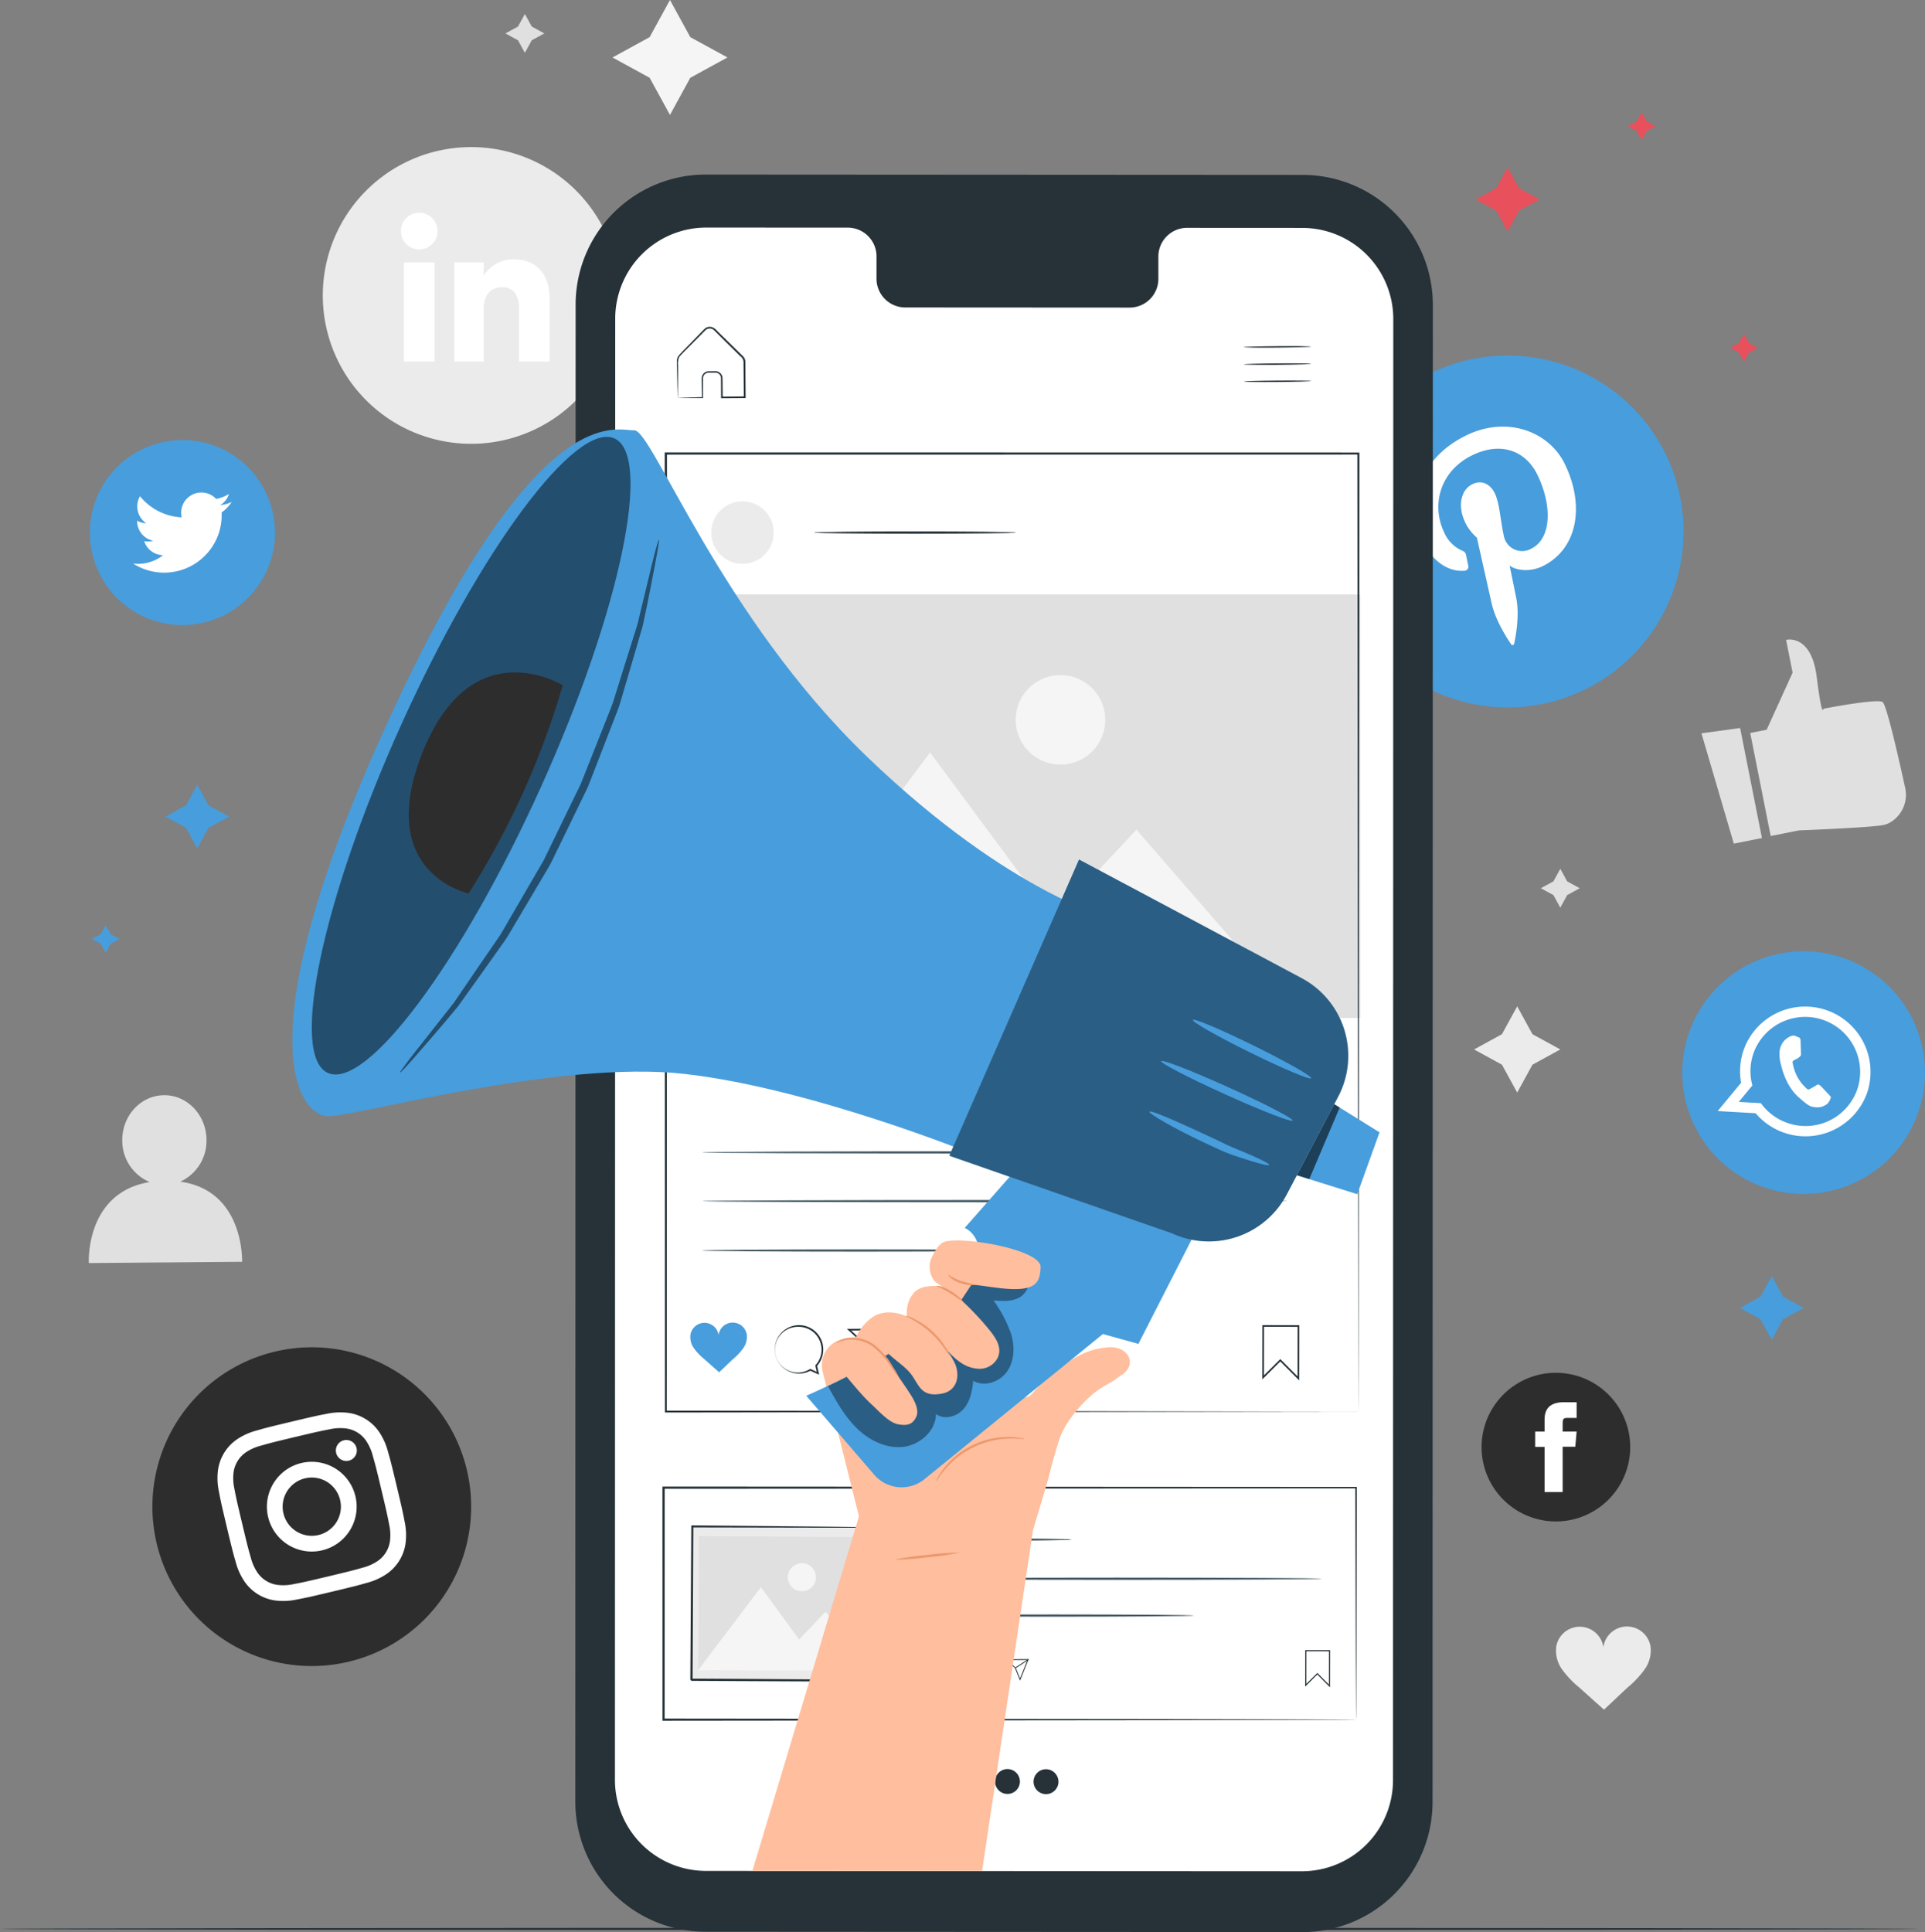 <svg xmlns="http://www.w3.org/2000/svg" width="479.556" height="481.301" viewBox="0 0 479.556 481.301"><rect x="0" y="0" width="479.556" height="481.301" fill="#808080" stroke="none"/><g transform="translate(-27.503 -23.886)"><g transform="translate(49.614 23.886)"><g transform="translate(58.304 36.642)"><path d="M139,131.768h0A36.957,36.957,0,0,1,102.047,94.81h0A36.957,36.957,0,0,1,139,57.853h0A36.958,36.958,0,0,1,175.963,94.81h0A36.958,36.958,0,0,1,139,131.768Z" transform="translate(-102.047 -57.853)" fill="#ebebeb"/><g transform="translate(19.464 16.364)"><rect width="7.649" height="24.71" transform="translate(0.735 12.355)" fill="#fff"/><path d="M124.613,82.142a4.56,4.56,0,1,0-4.523-4.561A4.542,4.542,0,0,0,124.613,82.142Z" transform="translate(-120.09 -73.022)" fill="#fff"/><path d="M139.732,96.269c0-3.474,1.6-5.544,4.66-5.544,2.812,0,4.164,1.987,4.164,5.544V109.24h7.613V93.595c0-6.619-3.752-9.819-8.99-9.819a8.615,8.615,0,0,0-7.447,4.082V84.53H132.4v24.71h7.337Z" transform="translate(-119.121 -72.175)" fill="#fff"/></g></g><path d="M183.266,23.886l5.061,9.253L197.58,38.2l-9.253,5.061-5.061,9.253L178.2,43.261,168.951,38.2,178.2,33.14Z" transform="translate(-38.473 -23.886)" fill="#f5f5f5"/><path d="M378.654,256.273l3.8,6.94,6.94,3.8-6.94,3.8-3.8,6.94-3.8-6.94-6.94-3.8,6.94-3.8Z" transform="translate(-22.802 -5.583)" fill="#ebebeb"/><path d="M388.176,224.508l1.713,3.131,3.131,1.713-3.131,1.713-1.713,3.131-1.712-3.131-3.131-1.713,3.131-1.713Z" transform="translate(-21.588 -8.084)" fill="#e0e0e0"/><path d="M149.067,27.112l1.713,3.131,3.131,1.712-3.131,1.712L149.067,36.8l-1.713-3.131-3.131-1.712,3.131-1.712Z" transform="translate(-40.421 -23.632)" fill="#e0e0e0"/><g transform="translate(0 272.825)"><path d="M70.8,298.331a11.189,11.189,0,0,0,6.533-10.436c-.055-6.18-4.8-11.151-10.592-11.1s-10.448,5.1-10.393,11.277a11.169,11.169,0,0,0,6.821,10.359c-16.115,2.642-15.156,20.18-15.156,20.18l38.183-.318S86.834,300.54,70.8,298.331Z" transform="translate(-48 -276.792)" fill="#e0e0e0"/></g><g transform="translate(365.492 405.188)"><path d="M410.355,404.288a5.943,5.943,0,0,0-11.722.348,5.943,5.943,0,0,0-11.724-.246,8.023,8.023,0,0,0,1.44,5.789,23.887,23.887,0,0,0,4.191,4.429c2.134,1.9,4.106,3.684,6.24,5.583,2.117-1.917,3.917-3.72,6.034-5.637a23.771,23.771,0,0,0,4.152-4.467A8.022,8.022,0,0,0,410.355,404.288Z" transform="translate(-386.806 -399.49)" fill="#ebebeb"/></g><g transform="translate(401.751 159.314)"><g transform="translate(12.157)"><path d="M431.688,194.85l4.091-.811,6.462-14.214-1.62-8.167s6.247-1.643,7.624,9.2,1.642,7.959,1.642,7.959,13.438-2.611,14.786-1.666c.979.686,3.991,13.952,5.566,21.158a7.985,7.985,0,0,1-3.985,8.99,6.012,6.012,0,0,1-1.407.481c-3.35.665-21,1.334-21,1.334l-7.067,1.4Z" transform="translate(-431.688 -171.569)" fill="#e0e0e0"/></g><g transform="translate(0 22.037)"><path d="M420.418,193.322l8.066,27.484,7.007-1.39L430.053,192Z" transform="translate(-420.418 -191.997)" fill="#e0e0e0"/></g></g></g><g transform="translate(27.503 504.127)"><path d="M505.359,469.344c0,.155-106.98.28-238.916.28-131.982,0-238.94-.125-238.94-.28s106.957-.281,238.94-.281C398.379,469.063,505.359,469.188,505.359,469.344Z" transform="translate(-27.503 -469.063)" fill="#263238"/></g><g transform="translate(49.898 112.438)"><g transform="translate(309.345)"><path d="M398.034,189.229h0a43.83,43.83,0,0,1-58.585-20.245h0A43.83,43.83,0,0,1,359.692,110.4h0a43.832,43.832,0,0,1,58.587,20.245h0A43.832,43.832,0,0,1,398.034,189.229Z" transform="translate(-335.022 -105.973)" fill="#489ddc"/><path d="M366.51,158.316a1.03,1.03,0,0,0,1.019-1.327c-.107-.531-.392-1.865-.5-2.425-.148-.764-.332-.964-1.115-1.31a8.635,8.635,0,0,1-4.339-4.412c-3.305-6.8-1.18-15.351,6.975-19.317,7.22-3.511,13.334-1.029,16.2,4.865,3.77,7.752,3.522,15.964-1.572,18.441a4.629,4.629,0,0,1-6.764-3.113c-.846-3.8-1.07-8.239-2.266-10.7-1.07-2.2-3.145-3.463-5.59-2.273-2.876,1.4-3.739,5.5-1.8,9.482a11.509,11.509,0,0,0,2.929,3.837s3.122,13.9,3.668,16.335c1.086,4.848,4.552,9.755,4.889,10.257a.4.4,0,0,0,.714-.155c.1-.476,1.465-6.37.573-11.161-.25-1.356-1.7-8.311-1.7-8.311,1.8,1.328,5.295,1.567,8.2.156,8.645-4.205,10.677-14.937,5.546-25.485-3.879-7.976-14.246-12.119-24.515-7.125-12.776,6.214-14.763,18.506-11.048,26.145C358.256,155.347,362.009,158.61,366.51,158.316Z" transform="translate(-333.501 -104.678)" fill="#fff"/></g><g transform="translate(396.685 148.411)"><path d="M435.433,302.025h0A30.23,30.23,0,0,1,417.984,263h0a30.23,30.23,0,0,1,39.029-17.449h0a30.23,30.23,0,0,1,17.449,39.029h0A30.23,30.23,0,0,1,435.433,302.025Z" transform="translate(-415.985 -243.548)" fill="#489ddc"/><g transform="translate(8.829 13.77)"><path d="M461.359,277.913a16.284,16.284,0,0,0-30.288-11.891c-.091.218-.182.436-.266.657a16.039,16.039,0,0,0-.8,8.628l-5.835,7.048,9.446.542a16.3,16.3,0,0,0,27.6-4.6C461.268,278.172,461.317,278.044,461.359,277.913Zm-20.2,7.263a13.634,13.634,0,0,1-6.232-4.788l-5.51-.311,3.395-4.1a13.446,13.446,0,0,1,.409-8.37,12.608,12.608,0,0,1,.534-1.207,13.694,13.694,0,0,1,25.375,9.973c-.1.339-.207.671-.336,1.005A13.65,13.65,0,0,1,441.164,285.176Z" transform="translate(-424.169 -256.312)" fill="#fff" fill-rule="evenodd"/><path d="M450.694,277.671c-.306-.329-1.794-1.926-2.09-2.177s-.52-.411-.91-.136-1.428.833-1.735.994-.539.111-.847-.218a10.82,10.82,0,0,1-2.3-2.982,11.853,11.853,0,0,1-1.095-3.349c-.072-.451.2-.577.452-.691.236-.106.536-.292.81-.433.074-.045.139-.086.2-.127a4.353,4.353,0,0,0,.4-.352.714.714,0,0,0,.219-.658c-.022-.221-.073-2.329-.1-3.189s-.385-.849-.606-.934-.449-.211-.7-.307a1.478,1.478,0,0,0-1.174.082,4.435,4.435,0,0,0-2.483,2.592,5.04,5.04,0,0,0-.29,1.334,8.978,8.978,0,0,0,.353,3.071c.092.313,1.01,5.085,4.229,8.021s3.42,2.433,4.127,2.63a3.982,3.982,0,0,0,3.186-.8,3.266,3.266,0,0,0,.892-1.674C451.208,278.186,450.993,278,450.694,277.671Z" transform="translate(-423.046 -255.783)" fill="#fff" fill-rule="evenodd"/></g></g><g transform="translate(0 21.07)"><path d="M71.314,171.607h0a23.052,23.052,0,0,1-23.051-23.052h0A23.051,23.051,0,0,1,71.314,125.5h0a23.052,23.052,0,0,1,23.052,23.051h0A23.052,23.052,0,0,1,71.314,171.607Z" transform="translate(-48.263 -125.504)" fill="#489ddc"/><path d="M58.246,155.318a14.332,14.332,0,0,0,22.049-12.727,10.215,10.215,0,0,0,2.515-2.608,10.063,10.063,0,0,1-2.894.793,5.052,5.052,0,0,0,2.216-2.788,10.124,10.124,0,0,1-3.2,1.223,5.043,5.043,0,0,0-8.588,4.6,14.3,14.3,0,0,1-10.386-5.267,5.046,5.046,0,0,0,1.559,6.729,5.011,5.011,0,0,1-2.283-.631,5.044,5.044,0,0,0,4.042,5.005,5.044,5.044,0,0,1-2.275.086,5.041,5.041,0,0,0,4.707,3.5A10.126,10.126,0,0,1,58.246,155.318Z" transform="translate(-47.477 -124.55)" fill="#fff"/></g><g transform="translate(15.564 247.066)"><path d="M111.6,413.332h0a39.7,39.7,0,0,1-47.822-29.42h0A39.7,39.7,0,0,1,93.2,336.09h0a39.7,39.7,0,0,1,47.823,29.421h0A39.7,39.7,0,0,1,111.6,413.332Z" transform="translate(-62.691 -335)" fill="#2d2d2d"/><g transform="translate(16.215 16.215)"><path d="M97.083,356.166c5.655-1.346,6.329-1.484,8.586-1.915a12.065,12.065,0,0,1,4.107-.207,7.211,7.211,0,0,1,4.976,3.061,12.087,12.087,0,0,1,1.666,3.758c.633,2.209.816,2.874,2.162,8.528s1.484,6.329,1.915,8.587a12.069,12.069,0,0,1,.208,4.106,7.206,7.206,0,0,1-3.062,4.975,12.041,12.041,0,0,1-3.758,1.667c-2.209.633-2.873.814-8.528,2.162s-6.33,1.484-8.587,1.916a12.022,12.022,0,0,1-4.106.206,7.205,7.205,0,0,1-4.976-3.06,12.061,12.061,0,0,1-1.666-3.758c-.634-2.209-.816-2.874-2.162-8.528s-1.485-6.329-1.916-8.587a12.059,12.059,0,0,1-.207-4.106,7.211,7.211,0,0,1,3.062-4.976,12.062,12.062,0,0,1,3.758-1.666c2.208-.634,2.874-.816,8.528-2.163m-.908-3.814c-5.752,1.37-6.467,1.566-8.7,2.207a15.959,15.959,0,0,0-4.905,2.209,11.121,11.121,0,0,0-4.717,7.669,15.95,15.95,0,0,0,.239,5.374c.435,2.283.583,3.01,1.953,8.761s1.566,6.467,2.207,8.7a15.959,15.959,0,0,0,2.209,4.905,11.128,11.128,0,0,0,7.668,4.719,16.018,16.018,0,0,0,5.375-.241c2.283-.435,3.01-.583,8.761-1.953s6.466-1.566,8.7-2.207a15.971,15.971,0,0,0,4.905-2.209,11.127,11.127,0,0,0,4.719-7.669,16.013,16.013,0,0,0-.241-5.374c-.435-2.283-.583-3.01-1.953-8.761s-1.566-6.467-2.207-8.7a15.971,15.971,0,0,0-2.209-4.905,11.127,11.127,0,0,0-7.669-4.719,16.012,16.012,0,0,0-5.374.241c-2.284.435-3.01.582-8.761,1.953" transform="translate(-77.722 -350.031)" fill="#fff"/><path d="M97.729,361.754a11.178,11.178,0,1,0,13.464,8.284,11.177,11.177,0,0,0-13.464-8.284M102,379.687a7.256,7.256,0,1,1,5.377-8.74,7.256,7.256,0,0,1-5.377,8.74" transform="translate(-76.823 -349.132)" fill="#fff"/><path d="M110.217,358.423a2.613,2.613,0,1,1-3.147-1.936,2.613,2.613,0,0,1,3.147,1.936" transform="translate(-75.568 -349.528)" fill="#fff"/></g></g><g transform="translate(346.694 253.426)"><path d="M388.159,377.926h0a18.516,18.516,0,0,1-18.515-18.516h0a18.515,18.515,0,0,1,18.515-18.515h0a18.515,18.515,0,0,1,18.515,18.515h0A18.516,18.516,0,0,1,388.159,377.926Z" transform="translate(-369.644 -340.895)" fill="#2d2d2d"/><path d="M384.362,370.067h4.507V358.78h3.145l.336-3.779h-3.48v-2.152c0-.891.179-1.243,1.041-1.243h2.439v-3.922h-3.121c-3.354,0-4.866,1.478-4.866,4.3V355h-2.344v3.826h2.344Z" transform="translate(-368.669 -340.36)" fill="#fff"/></g></g><g transform="translate(170.83 67.383)"><path d="M341.495,502.011l-148.747-.087a32.4,32.4,0,0,1-32.382-32.408L160.438,96.6a32.4,32.4,0,0,1,32.42-32.4l148.749.088A32.4,32.4,0,0,1,373.989,96.7l-.073,372.913A32.4,32.4,0,0,1,341.495,502.011Z" transform="translate(-160.365 -64.207)" fill="#263238"/><g transform="translate(9.857 13.191)"><path d="M340.729,76.521l-28.84-.016a7.164,7.164,0,0,0-7,7.316l0,5.232a7.164,7.164,0,0,1-7,7.316l-56.215-.033a7.17,7.17,0,0,1-7-7.325V83.78a7.17,7.17,0,0,0-7-7.325l-10.143-.006-25.241-.014a22.692,22.692,0,0,0-22.706,22.687l-.071,363.99a22.693,22.693,0,0,0,22.679,22.7l148.451.086a22.692,22.692,0,0,0,22.7-22.687l.071-363.991A22.692,22.692,0,0,0,340.729,76.521Z" transform="translate(-169.502 -76.435)" fill="#fff"/></g><g transform="translate(166.501 42.728)"><path d="M331.463,103.936c0,.1-3.749.207-8.376.246s-8.378-.01-8.379-.108,3.749-.207,8.377-.246S331.463,103.838,331.463,103.936Z" transform="translate(-314.709 -103.815)" fill="#263238"/><g transform="translate(0.036 4.287)"><path d="M331.5,107.91c0,.1-3.75.207-8.376.246s-8.378-.011-8.379-.108,3.749-.208,8.376-.246S331.5,107.812,331.5,107.91Z" transform="translate(-314.742 -107.789)" fill="#263238"/></g><g transform="translate(0.071 8.574)"><path d="M331.529,111.883c0,.1-3.75.208-8.376.246s-8.379-.01-8.379-.107,3.749-.208,8.376-.246S331.528,111.786,331.529,111.883Z" transform="translate(-314.775 -111.763)" fill="#263238"/></g></g><g transform="translate(25.293 37.928)"><path d="M184.035,117.04a3.439,3.439,0,0,1,.439-.029l1.221-.04,4.509-.108-.125.127q-.024-1.5-.053-3.27c.006-.607-.052-1.18.006-1.882a1.734,1.734,0,0,1,1.514-1.389c.726-.014,1.366-.047,2.153-.011a1.751,1.751,0,0,1,1.479,1.741c.017,1.524.036,3.117.054,4.768l-.209-.2,5.687-.058-.216.22c-.02-2.29-.042-4.659-.064-7.086q-.006-.908-.015-1.8a1.838,1.838,0,0,0-.8-1.344l-2.487-2.451q-1.222-1.2-2.4-2.367L193.57,100.7c-.4-.385-.713-.783-1.176-.878a1.532,1.532,0,0,0-1.305.249c-.344.291-.711.7-1.058,1.041q-1.05,1.06-2.041,2.058c-1.284,1.333-2.62,2.551-3.592,3.7a4.02,4.02,0,0,0-.286,2.122q0,1.058,0,2-.011,1.843-.021,3.229c-.01.824-.017,1.506-.023,2.064a7.323,7.323,0,0,1-.028.744,5.418,5.418,0,0,1-.039-.684c-.015-.549-.035-1.22-.057-2.032q-.031-1.395-.073-3.254-.018-.966-.038-2.044-.008-.545-.017-1.118a2.366,2.366,0,0,1,.314-1.191c1.052-1.289,2.307-2.43,3.6-3.8l2.025-2.074c.365-.358.663-.714,1.1-1.087a1.932,1.932,0,0,1,1.648-.325,3.071,3.071,0,0,1,1.366.976l1.167,1.143q1.18,1.157,2.407,2.359l2.491,2.446a4.74,4.74,0,0,1,.635.688,1.863,1.863,0,0,1,.3.959q.008.9.016,1.813c.018,2.427.037,4.8.054,7.087l0,.218h-.218l-5.688.037h-.208v-.207c-.009-1.651-.016-3.244-.025-4.768a1.372,1.372,0,0,0-1.149-1.381c-.655-.035-1.426-.012-2.063-.006a1.4,1.4,0,0,0-1.227,1.106c-.055.572-.013,1.238-.025,1.818q0,1.767,0,3.27v.127h-.125l-4.584-.032-1.193-.02A2.241,2.241,0,0,1,184.035,117.04Z" transform="translate(-183.811 -99.366)" fill="#263238"/></g><g transform="translate(21.694 326.812)"><g transform="translate(62.283 12.932)"><path d="M277.876,379.426a8.266,8.266,0,0,1-1.559.11l-4.25.09c-3.589.051-8.547.082-14.023.082s-10.436-.031-14.024-.082l-4.25-.09a8.266,8.266,0,0,1-1.559-.11,8.336,8.336,0,0,1,1.559-.109l4.25-.09c3.588-.051,8.547-.082,14.024-.082s10.434.031,14.023.082l4.25.09A8.336,8.336,0,0,1,277.876,379.426Z" transform="translate(-238.211 -379.146)" fill="#455a64"/><g transform="translate(0 9.758)"><path d="M340.219,388.472c0,.155-22.837.28-51,.28s-51.006-.125-51.006-.28,22.832-.28,51.006-.28S340.219,388.317,340.219,388.472Z" transform="translate(-238.211 -388.192)" fill="#455a64"/></g><g transform="translate(0 18.938)"><path d="M308.341,396.983c0,.154-15.7.28-35.063.28s-35.067-.126-35.067-.28,15.7-.282,35.067-.282S308.341,396.827,308.341,396.983Z" transform="translate(-238.211 -396.701)" fill="#455a64"/></g></g><g transform="translate(160.121 40.751)"><path d="M335.092,414.2l-3.169-3.179-3.017,3.01.014-9.1,6.187.01Zm-3.168-3.575.1.1,2.79,2.8.013-8.3-5.627-.009-.013,8.144Z" transform="translate(-328.905 -404.934)" fill="#263238"/></g><g transform="translate(76.216 42.566)"><path d="M256.824,412.887l-1.118-.5a3.064,3.064,0,1,1,1.633-2.692,3.1,3.1,0,0,1-.773,2.071Zm-2.614-6.058a2.894,2.894,0,0,0,.046,5.788,2.984,2.984,0,0,0,1.393-.439l.046-.027.825.369-.188-.811.038-.041a2.889,2.889,0,0,0-2.161-4.838Z" transform="translate(-251.126 -406.616)" fill="#263238"/></g><g transform="translate(85.419 42.991)"><path d="M263.343,412.376l-1.283-3.128-2.4-2.191,5.831-.046Zm-3.141-5.11,2.047,1.879,1.092,2.665,1.832-4.584Z" transform="translate(-259.657 -407.01)" fill="#263238"/></g><g transform="translate(87.954 42.99)"><rect width="3.793" height="0.213" transform="translate(0 2.069) rotate(-33.054)" fill="#263238"/></g><g transform="translate(65.595 42.242)"><path d="M248.426,407.765a1.8,1.8,0,0,0-3.557.119,1.8,1.8,0,0,0-3.558-.061,2.434,2.434,0,0,0,.443,1.755,7.242,7.242,0,0,0,1.276,1.339c.649.574,1.25,1.113,1.9,1.687.64-.584,1.184-1.133,1.824-1.717a7.173,7.173,0,0,0,1.256-1.359A2.44,2.44,0,0,0,248.426,407.765Z" transform="translate(-241.281 -406.316)" fill="#e8505b"/></g><path d="M353.279,425.228s-.013-.35-.019-1.015-.011-1.66-.019-2.951c-.011-2.6-.026-6.432-.045-11.39-.024-9.915-.058-24.339-.1-42.433l.186.186-172.513.1h-.011l.282-.282c0,20.083-.006,39.565-.01,57.789l-.272-.272,123.447.126,36.036.076,9.671.036,2.506.017c.565.005.863.017.863.017s-.274.011-.828.017l-2.475.017-9.612.035-35.975.077-123.634.126h-.272v-.272c0-18.225-.005-37.706-.009-57.789v-.28h.291l172.513.1h.186v.184c-.043,18.142-.078,32.6-.1,42.544-.019,4.941-.035,8.754-.045,11.348q-.013,1.916-.019,2.919C353.291,424.9,353.279,425.228,353.279,425.228Z" transform="translate(-180.475 -367.158)" fill="#263238"/><g transform="translate(6.952 9.683)"><rect width="38.206" height="47.789" transform="matrix(0.006, -1, 1, 0.006, 0.286, 38.459)" fill="#ebebeb"/><path d="M235.211,376.659a1.867,1.867,0,0,1-.239.013l-.677.011-2.608.015-9.8.011-34.465-.07.252-.25c-.056,11.376-.12,24.409-.188,38.2.059.067-.523-.532-.271-.279h.4l.413,0,.827,0,1.647.01,3.271.019,6.439.039,12.4.08,22.381.162-.235.232c.115-11.472.211-20.99.278-27.671.045-3.323.08-5.939.1-7.756q.024-1.317.038-2.055c.012-.467.03-.721.03-.721s.016.22.022.671q.006.723.015,2.011c0,1.8.01,4.4.017,7.7-.01,6.717-.023,16.286-.038,27.82v.233h-.235l-22.38-.093-12.4-.06-6.439-.034-3.271-.018-1.647-.009-.827,0-.413,0h-.4c.246.252-.351-.342-.288-.286.09-13.793.174-26.827.247-38.2v-.252l.251,0,34.627.323,9.741.122,2.559.044.649.018A.93.93,0,0,1,235.211,376.659Z" transform="translate(-186.92 -376.134)" fill="#263238"/><rect width="33.396" height="44.431" transform="matrix(0.006, -1, 1, 0.006, 1.947, 36.063)" fill="#e0e0e0"/><path d="M188.725,411.073l15.636-20.67,9.539,13.042,6.56-6.906,12.7,14.786Z" transform="translate(-186.778 -375.01)" fill="#f5f5f5"/><g transform="translate(24.295 9.41)"><path d="M216.438,388.375a3.5,3.5,0,1,1-3.479-3.518A3.5,3.5,0,0,1,216.438,388.375Z" transform="translate(-209.441 -384.857)" fill="#f5f5f5"/></g></g></g><g transform="translate(28.623 81.392)"><g transform="translate(30.884 7.504)"><path d="M265.754,146.892a1.765,1.765,0,0,1-.51.057l-1.463.053-5.382.088c-4.545.052-10.823.083-17.758.083s-13.215-.031-17.76-.083L217.5,147l-1.464-.053a1.765,1.765,0,0,1-.51-.057,1.8,1.8,0,0,1,.51-.056l1.464-.053,5.381-.09c4.545-.051,10.824-.082,17.76-.082s13.213.031,17.758.082l5.382.09,1.463.053A1.8,1.8,0,0,1,265.754,146.892Z" transform="translate(-215.527 -146.612)" fill="#263238"/></g><g transform="translate(0 204.582)"><g transform="translate(142.516 0.63)"><path d="M328.2,343.659l-4.709-4.724-4.486,4.473.022-13.522,9.194.014Zm-4.708-5.312.147.146,4.147,4.161.019-12.339-8.363-.013-.019,12.1Z" transform="translate(-319.009 -329.885)" fill="#263238"/></g><g transform="translate(20.905 0.638)"><path d="M217.493,342.235l-2.2-.982a6.03,6.03,0,1,1,3.216-5.3,6.094,6.094,0,0,1-1.522,4.078Zm-5.147-11.925a5.7,5.7,0,1,0,.092,11.392,5.87,5.87,0,0,0,2.743-.865l.091-.051,1.622.724-.367-1.594.073-.081a5.69,5.69,0,0,0-4.255-9.524Z" transform="translate(-206.277 -329.892)" fill="#263238"/></g><g transform="translate(39.02 1.475)"><path d="M230.324,341.23l-2.523-6.159-4.731-4.312,11.476-.092ZM224.14,331.17l4.03,3.7,2.149,5.246,3.605-9.024Z" transform="translate(-223.069 -330.668)" fill="#263238"/></g><g transform="translate(44.009 1.474)"><rect width="7.465" height="0.419" transform="matrix(0.838, -0.545, 0.545, 0.838, 0, 4.071)" fill="#263238"/></g><path d="M200.96,332.153a3.55,3.55,0,0,0-7,.234,3.549,3.549,0,0,0-7-.121,4.79,4.79,0,0,0,.873,3.453,14.177,14.177,0,0,0,2.512,2.636c1.278,1.129,2.46,2.192,3.738,3.322,1.26-1.15,2.332-2.23,3.592-3.38a14.23,14.23,0,0,0,2.47-2.676A4.791,4.791,0,0,0,200.96,332.153Z" transform="translate(-186.898 -329.301)" fill="#489ddc"/></g><circle cx="7.785" cy="7.785" r="7.785" transform="translate(5.231)" fill="#ebebeb"/><g transform="translate(2.961 161.904)"><g transform="translate(0 12.141)"><path d="M335.453,301.276c0,.155-32.643.28-72.9.28s-72.908-.125-72.908-.28,32.636-.282,72.908-.282S335.453,301.12,335.453,301.276Z" transform="translate(-189.643 -300.994)" fill="#455a64"/></g><path d="M335.453,290.019c0,.155-32.643.282-72.9.282s-72.908-.126-72.908-.282,32.636-.28,72.908-.28S335.453,289.864,335.453,290.019Z" transform="translate(-189.643 -289.739)" fill="#455a64"/><g transform="translate(0 24.446)"><path d="M269.009,312.68c0,.155-17.768.282-39.681.282s-39.684-.126-39.684-.282,17.764-.28,39.684-.28S269.009,312.526,269.009,312.68Z" transform="translate(-189.643 -312.4)" fill="#455a64"/></g></g></g><g transform="translate(94.96 397.153)"><path d="M254.587,435.521a3.1,3.1,0,1,1-3.084-3.158A3.119,3.119,0,0,1,254.587,435.521Z" transform="translate(-248.392 -432.363)" fill="#263238"/><g transform="translate(9.599 0.044)"><path d="M263.485,435.562A3.1,3.1,0,1,1,260.4,432.4,3.119,3.119,0,0,1,263.485,435.562Z" transform="translate(-257.29 -432.404)" fill="#263238"/></g><g transform="translate(19.198 0.088)"><path d="M272.383,435.6a3.1,3.1,0,1,1-3.084-3.158A3.117,3.117,0,0,1,272.383,435.6Z" transform="translate(-266.188 -432.445)" fill="#263238"/></g></g><g transform="translate(23.008 104.583)"><rect width="172.524" height="105.507" fill="#e0e0e0"/><path d="M196.457,263.807l49.437-66.169,30.648,41.381,20.772-22.132,40.741,46.88Z" transform="translate(-180.531 -158.28)" fill="#f5f5f5"/><g transform="translate(86.704 20.094)"><path d="M284.366,190.927a11.15,11.15,0,1,1-11.153-11.146A11.149,11.149,0,0,1,284.366,190.927Z" transform="translate(-262.067 -179.781)" fill="#f5f5f5"/></g></g><g transform="translate(22.264 69.198)"><path d="M353.807,367.3c0-2.257-.1-97.569-.255-238.666l.255.256-172.5.026h-.019l.28-.282c-.019,89.256-.038,171.859-.053,238.666l-.228-.229,172.522.229-172.522.229h-.229V367.3c-.015-66.807-.033-149.41-.053-238.666v-.28h.3l172.5.026h.255v.255c-.052,70.618-.095,130.31-.126,172.357-.029,20.993-.052,37.579-.068,48.924-.013,5.657-.024,10.007-.03,12.948q-.01,2.191-.015,3.322C353.817,366.929,353.807,367.3,353.807,367.3Z" transform="translate(-181.003 -128.353)" fill="#263238"/></g></g><g transform="translate(100.323 130.867)"><g transform="translate(114.614 215.701)"><path d="M271.146,381.573l3.817-12.823c.666-2.781,1.55-6.062,2.74-9.8,1.07-3.365,3.815-6.9,6.317-9.446,3.9-3.962,5.749-3.989,8.368-6.092.238-.153.5-.371.729-.493a4.13,4.13,0,0,0,1.273-1.1c2.257-2.441.09-6.219-4.493-5.86-3.451.271-9.078,1.258-18.227,10.7-.114.143-.234.263-.346.41-4.8,6.242-9.312-11.577-10.125-18.21a6.951,6.951,0,0,0-9.395-5.392l-22.288,10.425a10.4,10.4,0,0,0-6.506.22,6.624,6.624,0,0,0-4.246,7.863l9.04,36.086L201.252,466.4h57.227Z" transform="translate(-201.252 -323.009)" fill="#ffbe9d"/></g><g transform="translate(128.036 180.656)"><path d="M314.129,302.995l-17.691,34.664-8.845-2.457-44.461,36.168a9.006,9.006,0,0,1-12.51-1.112l-16.928-19.671s34.133-14.7,40.446-26.875-.982-14.932-.982-14.932l16.065-18.256Z" transform="translate(-213.694 -290.522)" fill="#489ddc"/></g><path d="M300.533,245.374s-25.895-5.727-62.334-40.769-53.561-81.573-58.021-81.346-23.936-8.815-60.976,71.759-22.45,99.285-15.08,99.134,57.419-14.1,88.68-10.545,71.441,19.846,71.441,19.846Z" transform="translate(-95.007 -123.056)" fill="#489ddc"/><g transform="translate(163.668 107.134)"><path d="M343.593,281.47l-8.834,16.8L330.8,305.79a21.921,21.921,0,0,1-28.574,9.708l-55.5-19.338,32.323-73.792L334.5,251.919A21.923,21.923,0,0,1,343.593,281.47Z" transform="translate(-246.725 -222.368)" fill="#489ddc"/></g><g transform="translate(163.668 107.134)" opacity="0.4"><path d="M343.593,281.47l-8.834,16.8L330.8,305.79a21.921,21.921,0,0,1-28.574,9.708l-55.5-19.338,32.323-73.792L334.5,251.919A21.923,21.923,0,0,1,343.593,281.47Z" transform="translate(-246.725 -222.368)"/></g><g transform="translate(4.85 1.847)"><path d="M121.84,196.35C102.128,240,93.921,278.892,103.512,283.224s33.346-27.542,53.059-71.189,27.918-82.542,18.328-86.873S141.554,152.7,121.84,196.35Z" transform="translate(-99.503 -124.769)" fill="#489ddc"/></g><g transform="translate(4.85 1.847)" opacity="0.5"><path d="M121.84,196.35C102.128,240,93.921,278.892,103.512,283.224s33.346-27.542,53.059-71.189,27.918-82.542,18.328-86.873S141.554,152.7,121.84,196.35Z" transform="translate(-99.503 -124.769)"/></g><g transform="translate(250.256 168.081)"><path d="M342.034,301.29l-15.043-4.724,9.309-17.7,11.282,7.013Z" transform="translate(-326.991 -278.865)" fill="#489ddc"/></g><g transform="translate(250.256 168.081)" opacity="0.6"><path d="M336.3,278.865l-9.309,17.7,3.091.972L337.65,279.7Z" transform="translate(-326.991 -278.865)"/></g><g transform="translate(216.454 157.314)"><path d="M328.4,283.734c-.221.487-7.729-2.432-16.767-6.518s-16.2-7.794-15.974-8.28,7.725,2.433,16.768,6.519S328.621,283.249,328.4,283.734Z" transform="translate(-295.656 -268.884)" fill="#489ddc"/></g><g transform="translate(224.324 147.044)"><path d="M332.454,273.942c-.237.48-7.03-2.384-15.175-6.395s-14.558-7.652-14.321-8.132,7.026,2.386,15.174,6.4S332.689,273.463,332.454,273.942Z" transform="translate(-302.952 -259.364)" fill="#489ddc"/></g><g transform="translate(213.512 169.897)"><path d="M322.782,293.873c-.08.257-1.866-.156-4.717-1.037-1.424-.44-3.111-1-4.978-1.643-1.854-.672-3.78-1.646-5.844-2.58-8.23-3.821-14.514-7.561-14.308-8,.243-.523,6.96,2.465,15.113,6.248,2.045.927,3.943,1.947,5.731,2.695,1.8.726,3.406,1.4,4.75,2C321.221,292.747,322.859,293.617,322.782,293.873Z" transform="translate(-292.929 -280.549)" fill="#489ddc"/></g><g transform="translate(29.008 60.526)"><path d="M160.266,182.359s-22.506-13.956-34.82,16.451,11.366,35.407,11.366,35.407A202.593,202.593,0,0,0,160.266,182.359Z" transform="translate(-121.897 -179.163)" fill="#2d2d2d"/></g><g transform="translate(26.83 27.483)" opacity="0.5"><path d="M184.361,148.533c.132.023-.188,2.087-.881,5.809-.712,3.716-1.718,9.11-3.162,15.732-.951,3.262-1.991,6.823-3.107,10.641q-.846,2.871-1.749,5.927-.453,1.529-.918,3.1c-.337,1.039-.775,2.058-1.166,3.108-1.621,4.183-3.322,8.572-5.084,13.119q-.663,1.707-1.34,3.441c-.438,1.162-1.057,2.255-1.583,3.4q-1.651,3.4-3.344,6.9t-3.356,6.9c-.574,1.121-1.053,2.284-1.694,3.347l-1.877,3.181-7.172,12.11c-.585.957-1.113,1.931-1.723,2.837q-.947,1.34-1.871,2.643-1.846,2.6-3.584,5.048c-2.315,3.238-4.475,6.262-6.452,9.029-4.3,5.215-7.913,9.328-10.392,12.184-2.494,2.842-3.922,4.373-4.025,4.288s1.129-1.778,3.444-4.767l9.915-12.571,6.21-9.1q1.68-2.448,3.471-5.055l1.818-2.64c.592-.907,1.109-1.884,1.677-2.84l7.027-12.085,1.849-3.167c.633-1.057,1.1-2.214,1.672-3.329q1.638-3.38,3.322-6.851l3.33-6.845c.525-1.134,1.145-2.219,1.583-3.37s.9-2.283,1.346-3.41c1.786-4.5,3.511-8.848,5.154-12.99.4-1.039.848-2.045,1.2-3.072q.482-1.555.953-3.066.942-3.021,1.83-5.862c1.19-3.774,2.3-7.294,3.317-10.517l3.744-15.532C183.66,150.53,184.231,148.51,184.361,148.533Z" transform="translate(-119.877 -148.533)"/></g><g transform="translate(133.428 207.476)" opacity="0.4"><path d="M218.693,346.212c2.053,3.727,4.148,7.513,7.187,10.491s7.21,5.089,11.444,4.662,8.245-3.943,8.29-8.2c2.032,1.528,5.147.7,6.83-1.2s2.23-4.551,2.432-7.084c2.759,1.628,6.6.337,8.439-2.285s1.956-6.153,1.064-9.231a32.322,32.322,0,0,0-4.43-8.486c2.124.172,4.375.319,6.276-.644s3.186-3.478,2.076-5.3a5.28,5.28,0,0,0-3.094-1.973c-3.33-1.042-5.667-1.877-9.133-1.475-.806.009,1.387,9.144-20.371,21.639C222.856,344.5,218.693,346.212,218.693,346.212Z" transform="translate(-218.693 -315.383)"/></g><g transform="translate(160.323 250.989)"><path d="M265.727,356.235c-.014.1-1.463-.178-3.81-.114a21.541,21.541,0,0,0-15.992,7.667c-1.519,1.791-2.209,3.094-2.3,3.042a3.332,3.332,0,0,1,.426-.944,17.23,17.23,0,0,1,1.563-2.35,20.382,20.382,0,0,1,16.3-7.812,17.37,17.37,0,0,1,2.811.251A3.319,3.319,0,0,1,265.727,356.235Z" transform="translate(-243.624 -355.72)" fill="#eb996e"/></g><path d="M220.008,339.988c3.5,3.367,5.9,7.084,9.578,10.475,1.67,1.54,4.265,4.46,6.5,4.848s3.673.091,4.56-2c.717-1.695-.572-4.011-1.462-5.408-2.342-3.673-4.582-6.546-6.336-9.4-.822-1.338.242-1.614.63-.995,1.687,1.749,4.2,3.264,5.714,5.168,2.069,2.607,2.444,6.059,7.859,4.968a4.879,4.879,0,0,0,2.01-.835c2.038-1.56,2.123-4.272,1.265-6.445a17.64,17.64,0,0,0-3.014-4.56c2.3,2.6,4.82,5.342,8.484,5.638a5.048,5.048,0,0,0,5.131-2.777c1.084-2.462-.47-4.841-2.03-6.766a70.473,70.473,0,0,0-9.2-9.4,7,7,0,0,0-4.473-1.658c-1.894-.013-4.267.344-5.438,1.992a7.357,7.357,0,0,0-1.471,5.639s-4.753-2.41-8.572.11a12.112,12.112,0,0,0-4.764,6.852Z" transform="translate(-85.161 -107.478)" fill="#ffbe9d"/><path d="M243.552,320.62a5.693,5.693,0,0,1-.672-6.429c.808-1.584,1.828-3.123,2.862-3.473,4.521-1.525,24.274,1.892,24.094,6.277-.184,4.5-1.622,6.482-12.343,4.934-1.886-.272-4.845-.644-4.845-.644l-2.587,3.884Z" transform="translate(-83.413 -108.304)" fill="#ffbe9d"/><g transform="translate(152.79 220.794)"><path d="M247.527,337.608c-.156.1-1.66-2.972-4.728-5.721-3.038-2.786-6.236-3.983-6.157-4.148a6.312,6.312,0,0,1,2.091.737,18.76,18.76,0,0,1,7.857,7.122A6.311,6.311,0,0,1,247.527,337.608Z" transform="translate(-236.641 -327.729)" fill="#eb996e"/></g><g transform="translate(160.487 213.347)"><path d="M250.29,324.68c-.1.092-1.4-.972-3.181-2.06a22.369,22.369,0,0,0-2.318-1.278c-.611-.287-1.015-.366-1.014-.45s.465-.129,1.151.078a10.621,10.621,0,0,1,2.477,1.173C249.227,323.256,250.421,324.562,250.29,324.68Z" transform="translate(-243.776 -320.826)" fill="#eb996e"/></g><g transform="translate(163.354 210.522)"><path d="M253.4,320.811a8.535,8.535,0,0,1-3.8-.428,6.954,6.954,0,0,1-2.435-1.276c-.543-.462-.768-.847-.715-.893a15.925,15.925,0,0,0,3.316,1.632C251.717,320.414,253.425,320.626,253.4,320.811Z" transform="translate(-246.434 -318.208)" fill="#eb996e"/></g><g transform="translate(135.423 226.26)"><path d="M236.237,342.637a13.758,13.758,0,0,1-1.8-2.341,21.242,21.242,0,0,0-4.612-5.241,9.3,9.3,0,0,0-6.531-1.73,11.876,11.876,0,0,0-2.751.875c-.019-.025.188-.225.63-.5a6.148,6.148,0,0,1,2.057-.768,9.177,9.177,0,0,1,6.922,1.666,18.767,18.767,0,0,1,4.615,5.478A17.548,17.548,0,0,1,236.237,342.637Z" transform="translate(-220.542 -332.796)" fill="#eb996e"/></g><g transform="translate(150.021 279.747)"><path d="M250.284,382.421a59.367,59.367,0,0,1-8.075,1.161,59.408,59.408,0,0,1-8.135.6,59.332,59.332,0,0,1,8.075-1.161A59.408,59.408,0,0,1,250.284,382.421Z" transform="translate(-234.074 -382.378)" fill="#eb996e"/></g></g><g transform="translate(50.381 51.888)"><g transform="translate(0)"><path d="M406.883,49.844,408.1,52.07l2.227,1.218L408.1,54.506l-1.218,2.227-1.218-2.227-2.227-1.218,2.227-1.218Z" transform="translate(-20.771 -49.844)" fill="#e8505b"/><path d="M430.488,101.014l1.218,2.227,2.227,1.218-2.227,1.218-1.218,2.227-1.218-2.227-2.227-1.218,2.227-1.218Z" transform="translate(-18.912 -45.813)" fill="#e8505b"/><path d="M52.155,237.533l1.218,2.227,2.227,1.218L53.373,242.2l-1.218,2.227L50.937,242.2l-2.227-1.218,2.227-1.218Z" transform="translate(-48.711 -35.061)" fill="#489ddc"/><path d="M376.243,62.562l2.812,5.142,5.142,2.812-5.142,2.812-2.812,5.142-2.812-5.142-5.142-2.812L373.43,67.7Z" transform="translate(-23.54 -48.842)" fill="#e8505b"/><path d="M73.641,205.1l2.806,5.13,5.13,2.806-5.13,2.806-2.806,5.131-2.806-5.131L65.7,213.034l5.131-2.806Z" transform="translate(-47.372 -37.615)" fill="#489ddc"/><path d="M437.237,318.565l2.806,5.13,5.131,2.806-5.131,2.806-2.806,5.131-2.806-5.131L429.3,326.5l5.131-2.806Z" transform="translate(-18.734 -28.678)" fill="#489ddc"/></g></g></g></svg>